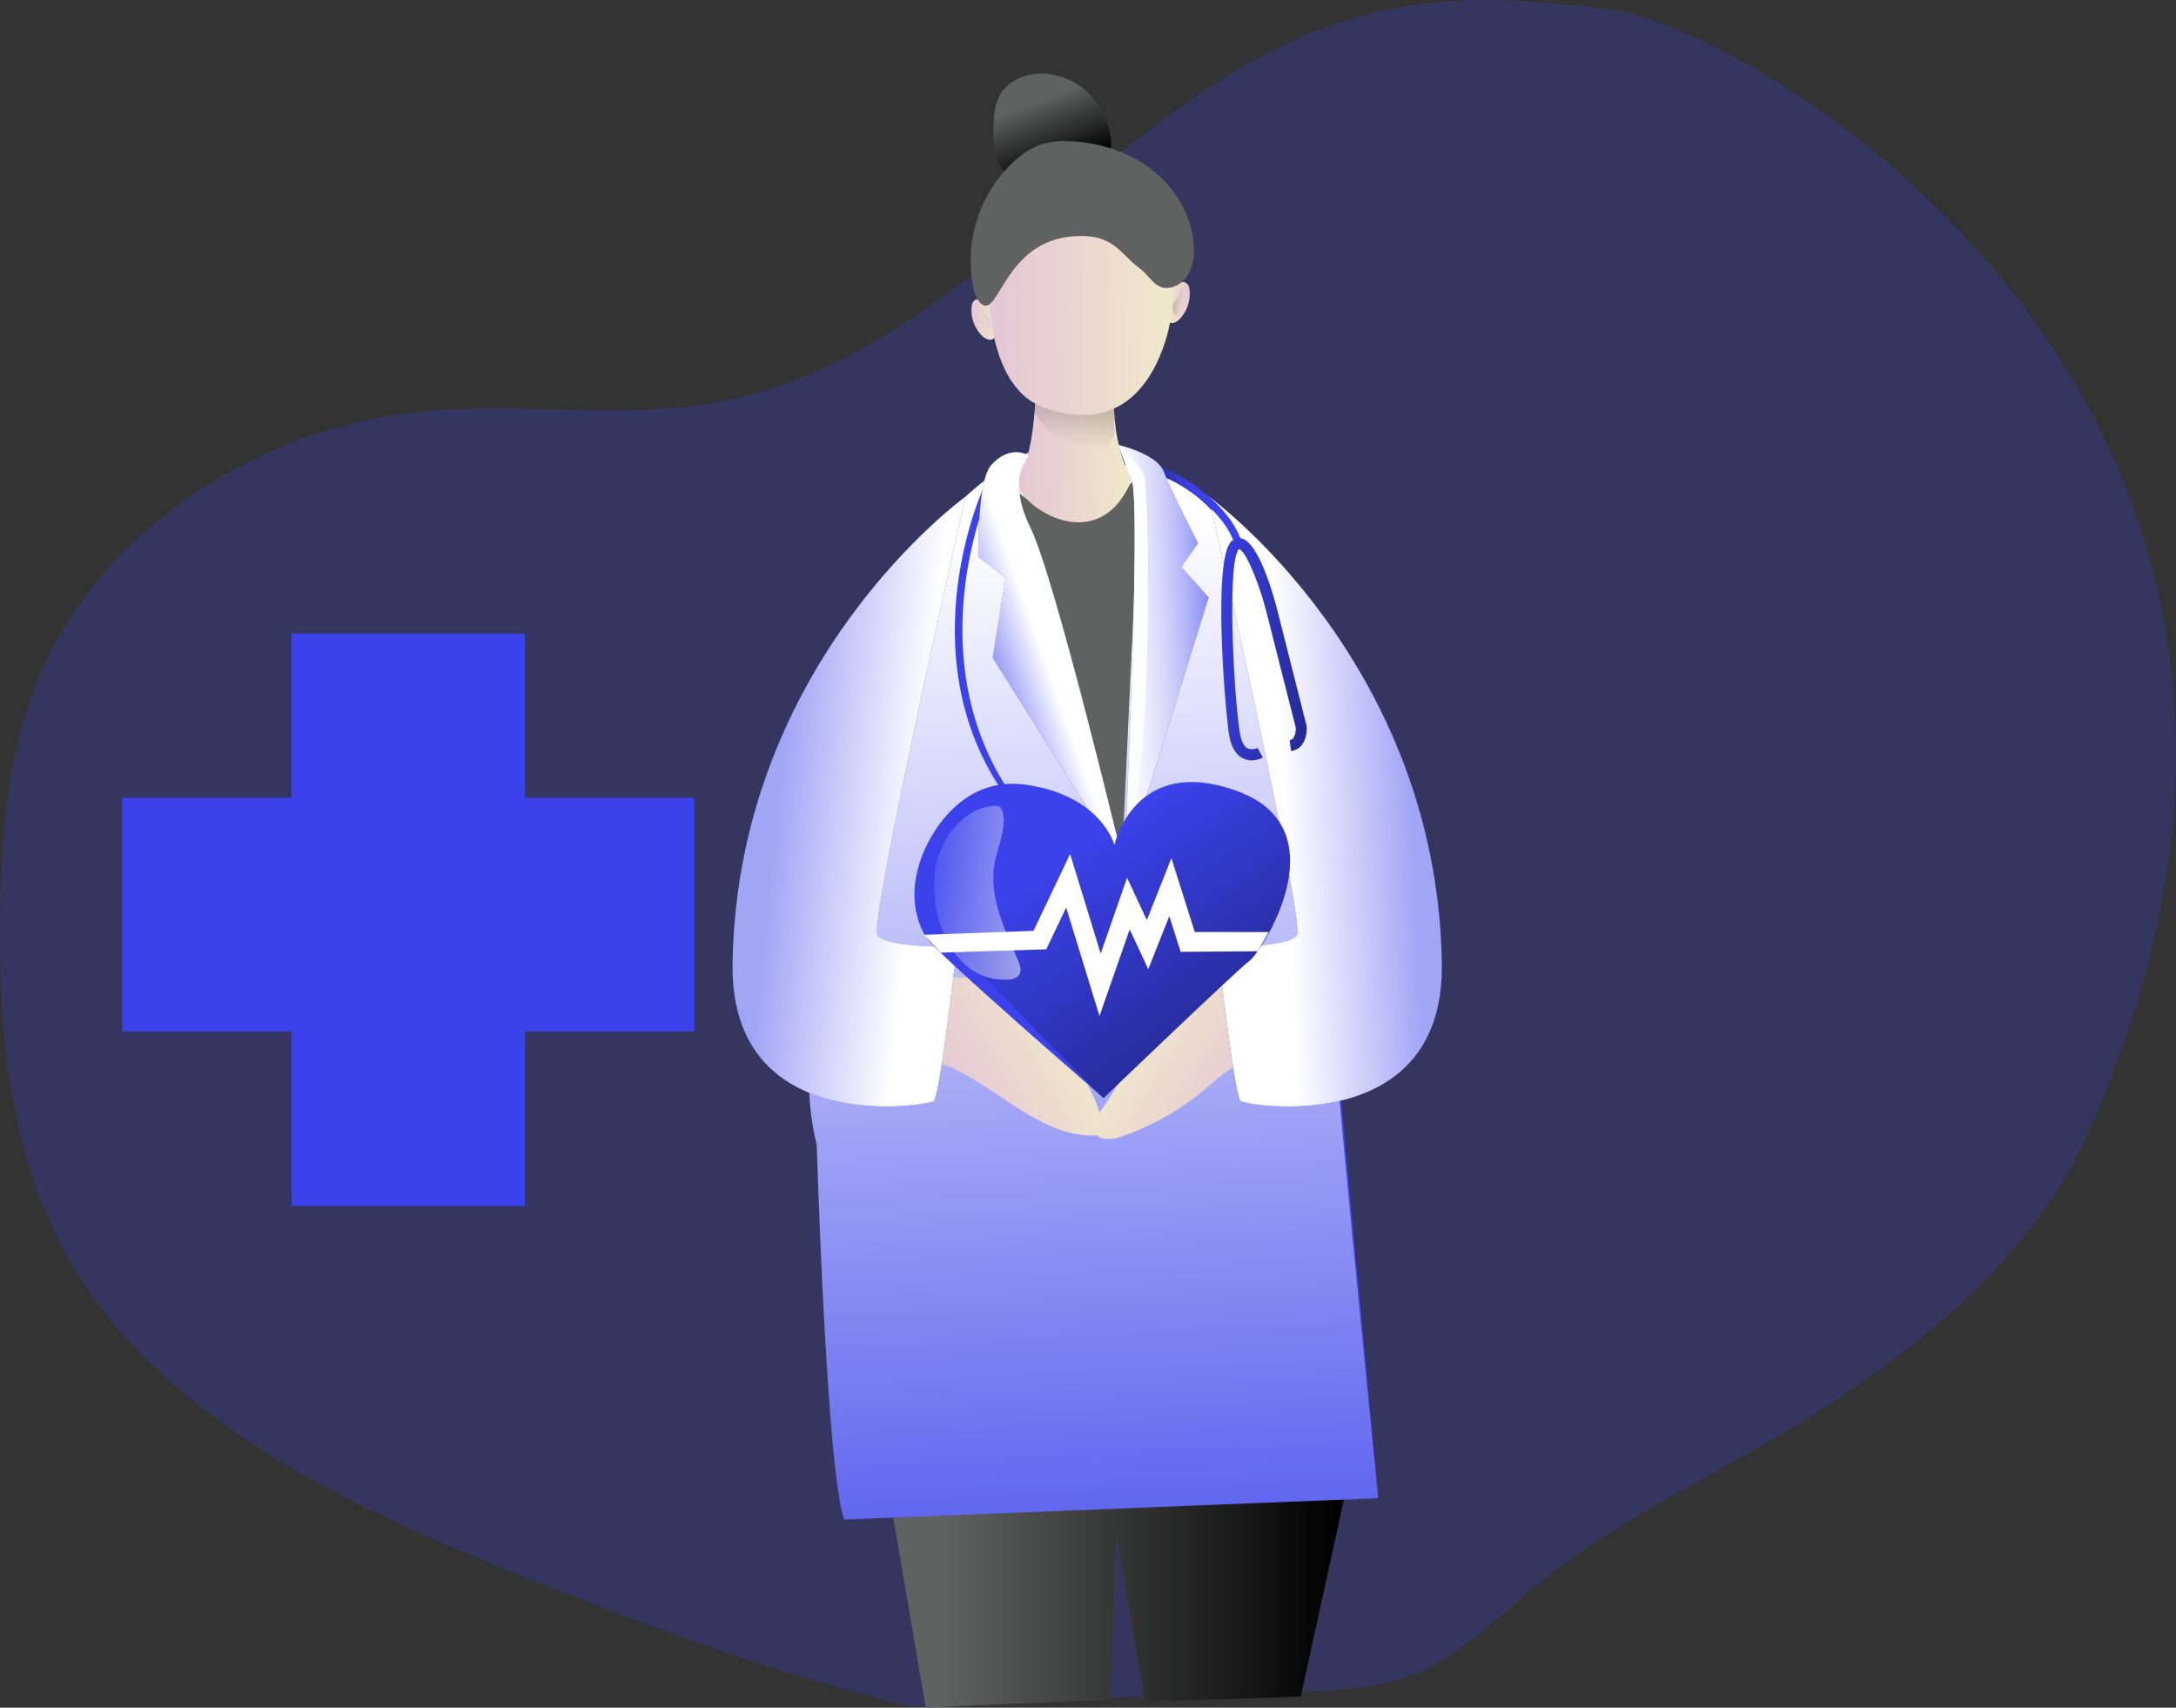 <svg id="Layer_1" data-name="Layer 1" xmlns="http://www.w3.org/2000/svg" xmlns:xlink="http://www.w3.org/1999/xlink" viewBox="0 0 681.83 534.99"><rect x="0" y="0" width="681.83" height="534.99" fill="#333333" stroke="none"/><defs><linearGradient id="linear-gradient" x1="277.79" y1="492.82" x2="425.34" y2="492.82" gradientUnits="userSpaceOnUse"><stop offset="0.12" stop-color="#010101" stop-opacity="0"/><stop offset="0.95" stop-color="#010101"/></linearGradient><linearGradient id="linear-gradient-2" x1="322.12" y1="153.48" x2="330.53" y2="153.48" gradientTransform="translate(-17.57 -4.21) rotate(-0.92)" gradientUnits="userSpaceOnUse"><stop offset="0" stop-color="#e5c6d6"/><stop offset="0.42" stop-color="#ead4d0"/><stop offset="1" stop-color="#f0e9cb"/></linearGradient><linearGradient id="linear-gradient-3" x1="-879.49" y1="149.12" x2="-871.07" y2="149.12" gradientTransform="matrix(-1, 0.02, 0.02, 1, -506.35, 3.61)" xlink:href="#linear-gradient-2"/><linearGradient id="linear-gradient-4" x1="352.48" y1="591.19" x2="331.89" y2="188.02" gradientUnits="userSpaceOnUse"><stop offset="0" stop-color="#fff" stop-opacity="0"/><stop offset="0.95" stop-color="#fff"/></linearGradient><linearGradient id="linear-gradient-5" x1="297.85" y1="388.24" x2="338.45" y2="365.36" gradientTransform="matrix(1, 0, 0, 1, 0, 0)" xlink:href="#linear-gradient-2"/><linearGradient id="linear-gradient-6" x1="395.75" y1="389" x2="356.86" y2="366.13" gradientTransform="matrix(1, 0, 0, 1, 0, 0)" xlink:href="#linear-gradient-2"/><linearGradient id="linear-gradient-7" x1="343.56" y1="85.47" x2="351.77" y2="107.24" gradientTransform="translate(-17.57 -4.21) rotate(-0.92)" gradientUnits="userSpaceOnUse"><stop offset="0" stop-color="#010101" stop-opacity="0"/><stop offset="0.95" stop-color="#010101"/></linearGradient><linearGradient id="linear-gradient-8" x1="335.26" y1="190.18" x2="371.52" y2="190.18" xlink:href="#linear-gradient-2"/><linearGradient id="linear-gradient-9" x1="349.79" y1="203.07" x2="366.53" y2="120.35" gradientTransform="translate(-17.57 -4.21) rotate(-0.92)" xlink:href="#linear-gradient"/><linearGradient id="linear-gradient-10" x1="327.63" y1="145.02" x2="385.05" y2="145.02" xlink:href="#linear-gradient-2"/><linearGradient id="linear-gradient-11" x1="205.51" y1="292.71" x2="308.66" y2="304.77" gradientTransform="translate(-17.57 -4.21) rotate(-0.92)" gradientUnits="userSpaceOnUse"><stop offset="0.52" stop-color="#fff" stop-opacity="0.52"/><stop offset="0.95" stop-color="#fff"/></linearGradient><linearGradient id="linear-gradient-12" x1="493.7" y1="290.23" x2="399.91" y2="294.8" gradientTransform="matrix(1, 0, 0, 1, 0, 0)" xlink:href="#linear-gradient-11"/><linearGradient id="linear-gradient-13" x1="381.74" y1="201.27" x2="365.54" y2="212.12" xlink:href="#linear-gradient"/><linearGradient id="linear-gradient-14" x1="316.39" y1="271.89" x2="345.86" y2="262.06" gradientTransform="translate(-17.57 -4.21) rotate(-0.92)" xlink:href="#linear-gradient-4"/><linearGradient id="linear-gradient-15" x1="394.4" y1="247.58" x2="349.37" y2="249.73" gradientUnits="userSpaceOnUse"><stop offset="0" stop-color="#fff" stop-opacity="0"/><stop offset="0.11" stop-color="#fff" stop-opacity="0.18"/><stop offset="0.29" stop-color="#fff" stop-opacity="0.42"/><stop offset="0.45" stop-color="#fff" stop-opacity="0.63"/><stop offset="0.6" stop-color="#fff" stop-opacity="0.79"/><stop offset="0.74" stop-color="#fff" stop-opacity="0.9"/><stop offset="0.86" stop-color="#fff" stop-opacity="0.98"/><stop offset="0.95" stop-color="#fff"/></linearGradient><linearGradient id="linear-gradient-16" x1="390.29" y1="149.42" x2="373.27" y2="145.89" gradientTransform="translate(-17.57 -4.21) rotate(-0.92)" xlink:href="#linear-gradient"/><linearGradient id="linear-gradient-17" x1="-823.68" y1="153.61" x2="-840.71" y2="150.08" gradientTransform="matrix(-1, 0.02, 0.02, 1, -518.23, 3.8)" xlink:href="#linear-gradient"/><linearGradient id="linear-gradient-18" x1="317.92" y1="258.94" x2="357.64" y2="245.7" xlink:href="#linear-gradient-4"/><linearGradient id="linear-gradient-19" x1="325.38" y1="281.61" x2="469.5" y2="487.48" xlink:href="#linear-gradient"/><linearGradient id="linear-gradient-20" x1="285.9" y1="319.96" x2="365.24" y2="329.83" xlink:href="#linear-gradient-4"/><linearGradient id="linear-gradient-21" x1="359.01" y1="242.49" x2="492.97" y2="261.81" xlink:href="#linear-gradient"/></defs><title>Health 2</title><path d="M287.76,578.51c-40-9.64-78.48-23.74-116.35-38.7C115.3,517.65,56.8,490.79,27,443.24,5.54,409,2,368.27,2.63,329.1c.44-25.22,2.54-50.87,12.72-74.44,18.9-43.79,66.87-76.61,119.53-81.79,30.4-3,61.54,2.53,91.54-2.76,84.87-15,129.5-108.34,214.25-123.82,21.75-4,44.31-2.29,66.29.57,47.55,6.2,250.73,127.61,149.54,352.78-16.14,35.9-48.82,63.88-83.94,86.35-28.91,18.5-61.59,32.56-87.8,54-13.35,10.91-25.48,24-42.47,29.69-10.46,3.52-21.87,3.9-33.05,4.24l-91.05,2.81" transform="translate(-2.56 -43.94)" fill="#3b42eb" opacity="0.24" style="isolation:isolate"/><polygon points="217.58 249.95 217.58 323.14 164.49 323.14 164.49 377.8 91.33 377.8 91.33 323.14 38.28 323.14 38.28 249.95 91.33 249.95 91.33 198.5 164.49 198.5 164.49 249.95 217.58 249.95" fill="#3b42eb"/><polygon points="277.79 463.22 290.09 534.99 347.99 532.42 349.85 481.52 358.71 533.28 407.61 531.56 425.34 450.64 277.79 463.22" fill="#606161"/><polygon points="277.79 463.22 290.09 534.99 347.99 532.42 349.85 481.52 358.71 533.28 407.61 531.56 425.34 450.64 277.79 463.22" fill="url(#linear-gradient)"/><path d="M307,140.11a11.32,11.32,0,0,0,3.09,8.84,4.75,4.75,0,0,0,1.92,1.31c3.83,1.2,3.92-6.59,2.78-8.78C313.44,139,307.45,135.1,307,140.11Z" transform="translate(-2.56 -43.94)" fill="url(#linear-gradient-2)"/><path d="M375.28,134.66a11.36,11.36,0,0,1-2.81,8.94A4.76,4.76,0,0,1,370.6,145c-3.79,1.32-4.14-6.46-3.06-8.69C368.77,133.73,374.63,129.67,375.28,134.66Z" transform="translate(-2.56 -43.94)" fill="url(#linear-gradient-3)"/><path d="M324.53,185.88c-16.93,8.49-29.61,23.36-41.8,37.84-2.46,2.92-3.56,6.47-4.84,10.06-13.49,38-11.07,62.31-15,93.15-3.25,25.26-10.67,51-4.4,75.72,0,0,3,101.37,8.57,117.35l167.37-6.69S419,349.62,417.61,329.58c-6.91-97.24-26.9-118.36-41.85-131.52S324.53,185.88,324.53,185.88Z" transform="translate(-2.56 -43.94)" fill="#3b42eb"/><path d="M324.53,185.88c-16.93,8.49-29.61,23.36-41.8,37.84-2.46,2.92-3.56,6.47-4.84,10.06-13.49,38-11.07,62.31-15,93.15-3.25,25.26-10.67,51-4.4,75.72,0,0,3,101.37,8.57,117.35l167.37-6.69s-15.78-155.61-16.21-175.7c-1.81-84.82-23.67-125.78-42.43-139.55C359.71,186.28,324.53,185.88,324.53,185.88Z" transform="translate(-2.56 -43.94)" fill="url(#linear-gradient-4)"/><path d="M344.82,399.69a2.78,2.78,0,0,0,1.76-.32,2.68,2.68,0,0,0,.89-2.15c.41-6.72-4.07-12.6-6.65-18.81-2.18-5.22-3.06-10.91-5.16-16.17s-5.84-10.36-11.3-11.86a24.77,24.77,0,0,0-7-.52l-19,.44a3.29,3.29,0,0,0-3.93,3.75c-.47,4.91-4,16.46-.83,20.8,1.42,2,5.22,2.65,7.34,3.65a88.21,88.21,0,0,1,8.92,5C320.3,390,331.76,399.69,344.82,399.69Z" transform="translate(-2.56 -43.94)" fill="url(#linear-gradient-5)"/><path d="M372.6,352.74c-9,4.64-12.36,15.52-16.61,24.73a83.76,83.76,0,0,1-9,15.1c-1.07,1.43-2.25,3.06-2,4.82a4.42,4.42,0,0,0,3.87,3.36,11.69,11.69,0,0,0,5.36-.86,79.66,79.66,0,0,0,24.37-13.45c4.76-3.85,9.24-8.36,15-10.44,2.25-.81,4.85-1.37,6.2-3.35a9.07,9.07,0,0,0,1.17-4c.49-3.82,1-7.71.26-11.49-1.24-6.49-4.08-8.3-9.86-7.87C385.21,349.74,378.2,349.85,372.6,352.74Z" transform="translate(-2.56 -43.94)" fill="url(#linear-gradient-6)"/><path d="M320.14,196.94s19.72,18.11,30.24,5.55,9.25-7.86,9.25-7.86l-5.48,118Z" transform="translate(-2.56 -43.94)" fill="#606161"/><path d="M345.09,74.68a21.73,21.73,0,0,0-14.52-7.61c-5.47-.49-11.48,1.51-14.38,6.17-2.11,3.38-2.32,7.58-2.33,11.57,0,3.72.13,7.59,1.87,10.88a15.34,15.34,0,0,0,8.27,6.86c8,3,17.47.3,23.56-5.49S350,80.5,345.09,74.68Z" transform="translate(-2.56 -43.94)" fill="#606161"/><path d="M345.09,74.68a21.73,21.73,0,0,0-14.52-7.61c-5.47-.49-11.48,1.51-14.38,6.17-2.11,3.38-2.32,7.58-2.33,11.57,0,3.72.13,7.59,1.87,10.88a15.34,15.34,0,0,0,8.27,6.86c8,3,17.47.3,23.56-5.49S350,80.5,345.09,74.68Z" transform="translate(-2.56 -43.94)" fill="url(#linear-gradient-7)"/><path d="M327.17,161.55s.18,25.45-5.53,30.9,23.7,30,35.53,1.89c0,0-7.34-11.94-5.21-32.3S327.17,161.55,327.17,161.55Z" transform="translate(-2.56 -43.94)" fill="url(#linear-gradient-8)"/><path d="M326.37,167.59l.09,5.58s15.08,21,21,13.73,4.1-8.77,4.1-8.77L352,162Z" transform="translate(-2.56 -43.94)" fill="url(#linear-gradient-9)"/><path d="M312.52,125.39s-3.62,38.91,17.27,46.28,33.1-3.88,38.49-22.73-3.92-56.54-26-52.5S312.52,125.39,312.52,125.39Z" transform="translate(-2.56 -43.94)" fill="url(#linear-gradient-10)"/><path d="M309.4,138.49a10,10,0,0,1-1.86-4.5,42.4,42.4,0,0,1,13.4-40.07,23.94,23.94,0,0,1,7.72-4.72,25.34,25.34,0,0,1,8.84-1c9.31.28,18.65,3.17,26,8.9S376,111.51,376.6,120.8a16.59,16.59,0,0,1-1.18,8.11,8.86,8.86,0,0,1-6.09,5.13c-4.79.91-6.18-3.49-10.1-6.39-5.91-4.35-7.88-10.92-21.14-9.6C316.45,120.22,315.34,145.5,309.4,138.49Z" transform="translate(-2.56 -43.94)" fill="#606161"/><path d="M305.11,199.53s-71.52,51.38-73,146.19c-.87,54.94,61,44.58,63,43.21s7.27-48.35,7.27-48.35-22.1.35-24.85-3.62S305.11,199.53,305.11,199.53Z" transform="translate(-2.56 -43.94)" fill="#3b42eb"/><path d="M305.11,199.53s-71.52,51.38-73,146.19c-.87,54.94,61,44.58,63,43.21s7.27-48.35,7.27-48.35-22.1.35-24.85-3.62S305.11,199.53,305.11,199.53Z" transform="translate(-2.56 -43.94)" fill="url(#linear-gradient-11)"/><path d="M381.34,199.53s71.53,51.38,73,146.19c.87,54.94-61,44.58-63,43.21s-7.26-48.35-7.26-48.35,22.1.35,24.84-3.62S381.34,199.53,381.34,199.53Z" transform="translate(-2.56 -43.94)" fill="#3b42eb"/><path d="M381.34,199.53s71.53,51.38,73,146.19c.87,54.94-61,44.58-63,43.21s-7.26-48.35-7.26-48.35,22.1.35,24.84-3.62S381.34,199.53,381.34,199.53Z" transform="translate(-2.56 -43.94)" fill="url(#linear-gradient-12)"/><path d="M390.7,215.54a1.16,1.16,0,0,1-1.09-.78C385,200.93,367,193,366.82,192.88a1.13,1.13,0,0,1-.59-1.5,1.15,1.15,0,0,1,1.5-.6c.78.34,19.12,8.45,24.06,23.26a1.16,1.16,0,0,1-.73,1.45A1.12,1.12,0,0,1,390.7,215.54Z" transform="translate(-2.56 -43.94)" fill="#3b42eb"/><path d="M390.7,215.54a1.16,1.16,0,0,1-1.09-.78C385,200.93,367,193,366.82,192.88a1.13,1.13,0,0,1-.59-1.5,1.15,1.15,0,0,1,1.5-.6c.78.34,19.12,8.45,24.06,23.26a1.16,1.16,0,0,1-.73,1.45A1.12,1.12,0,0,1,390.7,215.54Z" transform="translate(-2.56 -43.94)" fill="url(#linear-gradient-13)"/><path d="M319.94,293.61c-30.27-43.36-7.8-94.87-7.69-95a1.24,1.24,0,0,0-.15-1.58.93.93,0,0,0-1.41,0c-.46.58-24,53.25,7.27,96.69C318.32,294.2,320.22,294,319.94,293.61Z" transform="translate(-2.56 -43.94)" fill="#3b42eb"/><path d="M325.12,186.81s-7.49,6.6.36,22.55,29.39,106.26,29.39,106.26L313.62,250l4.07-25.08-8.59-6.56s-.38-23.66,4-28.65S322.28,185,325.12,186.81Z" transform="translate(-2.56 -43.94)" fill="#3b42eb"/><path d="M353.09,183.35s12.1,2.82,14.2,8.48S378,214.1,378,214.1l-5.24,7.45,8.53,9.58-26.45,84.49s5.32-114,2.3-121.28S353.09,183.35,353.09,183.35Z" transform="translate(-2.56 -43.94)" fill="#3b42eb"/><path d="M325.12,186.81s-7.49,6.6.36,22.55,29.39,106.26,29.39,106.26L313.62,250l4.07-25.08-8.59-6.56s-.38-23.66,4-28.65S322.28,185,325.12,186.81Z" transform="translate(-2.56 -43.94)" fill="url(#linear-gradient-14)"/><path d="M355.09,310.41c1-22.42,4.75-109.74,2.07-116.08-3-7.31-4.08-11-4.08-11a.2.2,0,0,0,.12.07c1.34.3,12.12,3.1,14.07,8.4,2.14,5.67,10.79,22.24,10.79,22.24l-5.24,7.5,8.47,9.57-26.45,84.51S354.9,313.76,355.09,310.41Z" transform="translate(-2.56 -43.94)" fill="url(#linear-gradient-15)"/><path d="M371.46,137.5a2.63,2.63,0,0,0,.6-.85,5.81,5.81,0,0,0,.13-1.11,1.55,1.55,0,0,1,.5-1,1,1,0,0,1,1-.21,1.17,1.17,0,0,1,.64.72,3.26,3.26,0,0,1,.16,1,7.61,7.61,0,0,1-.5,3.76,8.36,8.36,0,0,1-1.76,2.18,1.52,1.52,0,0,1-1,.56,1.45,1.45,0,0,1-.71-.25.63.63,0,0,1-.24-.19.74.74,0,0,1-.08-.28,7.21,7.21,0,0,1,0-2.66A3.54,3.54,0,0,1,371.46,137.5Z" transform="translate(-2.56 -43.94)" fill="url(#linear-gradient-16)"/><path d="M311.36,142.64a2.35,2.35,0,0,1-.62-.82,5.13,5.13,0,0,1-.17-1.11,1.59,1.59,0,0,0-.53-1,1.08,1.08,0,0,0-1.05-.18,1.21,1.21,0,0,0-.62.74,3.68,3.68,0,0,0-.12,1,7.57,7.57,0,0,0,.61,3.75,8.44,8.44,0,0,0,1.84,2.12,1.53,1.53,0,0,0,1,.53,1.47,1.47,0,0,0,.7-.27.59.59,0,0,0,.24-.2.73.73,0,0,0,.07-.29,7.39,7.39,0,0,0-.12-2.65A3.59,3.59,0,0,0,311.36,142.64Z" transform="translate(-2.56 -43.94)" fill="url(#linear-gradient-17)"/><path d="M355.09,310.41c1-22.42,4.75-109.74,2.07-116.08-3-7.31-4.08-11-4.08-11a.2.2,0,0,0,.12.07c.85.79,6.46,5.91,7.86,9.5S364.47,284.57,355.09,310.41Z" transform="translate(-2.56 -43.94)" fill="url(#linear-gradient-18)"/><path d="M291.49,312.09s8.93-25.65,32.54-22.3,27.72,18.84,27.72,18.84,6.32-28.74,38.69-16.77,7.32,50.6,3.55,53.17-45.63,42.91-45.63,42.91-52.52-45.49-55.5-50.19S286.84,324.22,291.49,312.09Z" transform="translate(-2.56 -43.94)" fill="#3b42eb"/><path d="M300.13,313.28s7.78-25.45,27.94-22.29,23.56,18.49,23.56,18.49,10.76-28.11,38.81-17.62c32.88,12.29,6.79,50.6,3.55,53.17s-45.74,43-45.74,43-44.59-44.72-47.11-49.36S296.08,325.32,300.13,313.28Z" transform="translate(-2.56 -43.94)" fill="url(#linear-gradient-19)"/><path d="M296.81,311.58c2.68-7.68,9.17-14.71,17.29-15.18a2.86,2.86,0,0,1,1.56.24,2.79,2.79,0,0,1,1.11,1.93c1.13,5.32-1.64,10.6-2.59,15.95-1.84,10.37,3.17,20.56,7.33,30.23.69,1.58,1.3,3.57.19,4.89a4.29,4.29,0,0,1-3.07,1.17C299.6,352.14,291.6,326.52,296.81,311.58Z" transform="translate(-2.56 -43.94)" fill="url(#linear-gradient-20)"/><polygon points="344.52 318.32 334.08 284.31 327.83 297.41 294.81 298.45 289.45 292.87 323.84 291.62 335.31 267.56 344.89 298.74 353.16 274.99 359.35 288.26 367.05 268.86 374.37 291.98 397.53 292.01 394.1 298.02 369.94 298.2 366.4 287.01 359.8 303.63 353.98 291.17 344.52 318.32" fill="#fff"/><path d="M394.75,282.14a6.1,6.1,0,0,1-2.64-.59c-2.27-1.09-3.74-3.54-4.39-7.29-1.21-7-5.31-55.6.78-60.8a3.42,3.42,0,0,1,3.37-.74c5.1,1.59,9.55,17.13,10.79,21.85L412,271.51c.15,2.68-.76,7.22-4.9,7.7l-.4-3.4c2-.24,1.92-3.77,1.92-3.81l-9.29-36.57c-2.62-10-6.69-19.23-8.53-19.44-3.78,3.24-1.72,46,.29,57.69.44,2.55,1.3,4.21,2.5,4.78a4,4,0,0,0,3-.19l1.65,3A8,8,0,0,1,394.75,282.14Z" transform="translate(-2.56 -43.94)" fill="#3b42eb"/><path d="M394.75,282.14a6.1,6.1,0,0,1-2.64-.59c-2.27-1.09-3.74-3.54-4.39-7.29-1.21-7-5.31-55.6.78-60.8a3.42,3.42,0,0,1,3.37-.74c5.1,1.59,9.55,17.13,10.79,21.85L412,271.51c.15,2.68-.76,7.22-4.9,7.7l-.4-3.4c2-.24,1.92-3.77,1.92-3.81l-9.29-36.57c-2.62-10-6.69-19.23-8.53-19.44-3.78,3.24-1.72,46,.29,57.69.44,2.55,1.3,4.21,2.5,4.78a4,4,0,0,0,3-.19l1.65,3A8,8,0,0,1,394.75,282.14Z" transform="translate(-2.56 -43.94)" fill="url(#linear-gradient-21)"/></svg>